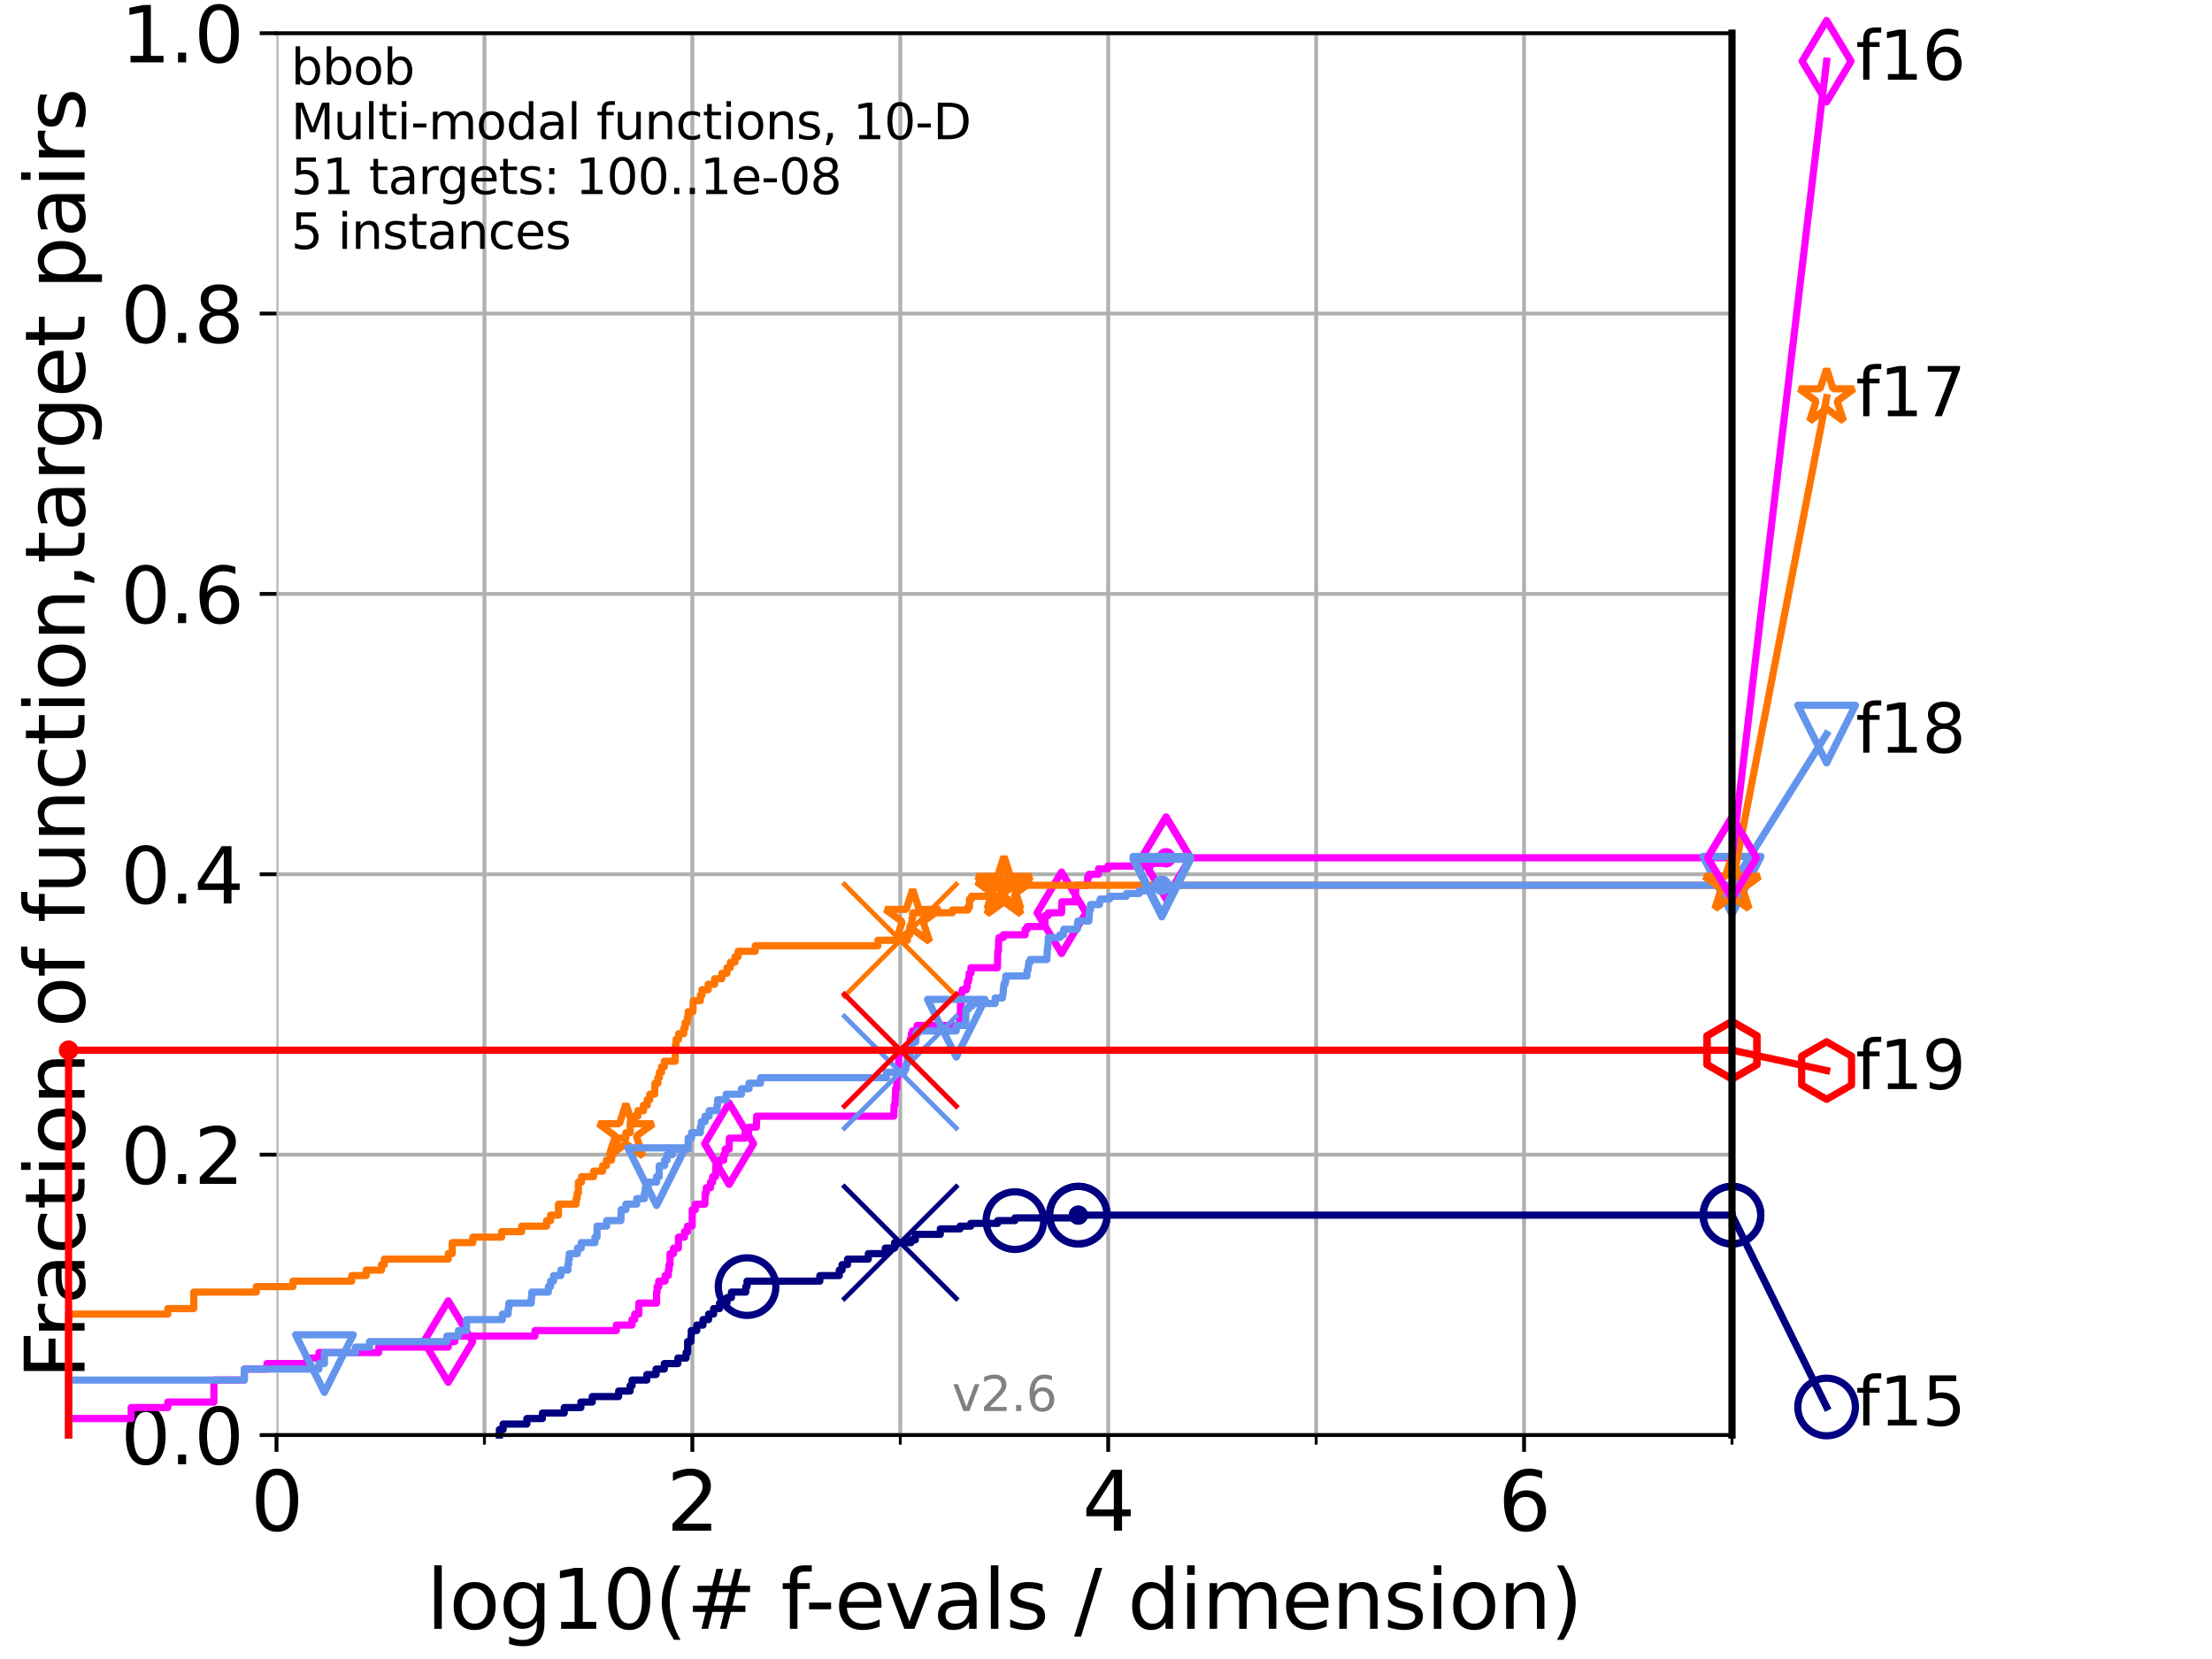 <?xml version="1.0" encoding="utf-8" standalone="no"?>
<!DOCTYPE svg PUBLIC "-//W3C//DTD SVG 1.1//EN"
  "http://www.w3.org/Graphics/SVG/1.1/DTD/svg11.dtd">
<svg xmlns:xlink="http://www.w3.org/1999/xlink" width="460.8pt" height="345.6pt" viewBox="0 0 460.8 345.6" xmlns="http://www.w3.org/2000/svg" version="1.1">
 <defs>
  <style type="text/css">*{stroke-linejoin: round; stroke-linecap: butt}</style>
 </defs>
 <g id="figure_1">
  <g id="patch_1">
   <path d="M 0 345.6 
L 460.8 345.6 
L 460.8 0 
L 0 0 
z
" style="fill: #ffffff"/>
  </g>
  <g id="axes_1">
   <g id="patch_2">
    <path d="M 57.6 298.944 
L 360.806 298.944 
L 360.806 6.912 
L 57.6 6.912 
z
" style="fill: #ffffff"/>
   </g>
   <g id="matplotlib.axis_1">
    <g id="xtick_1">
     <g id="line2d_1">
      <path d="M 57.6 298.944 
L 57.6 6.912 
" clip-path="url(#p159ca69f19)" style="fill: none; stroke: #b0b0b0; stroke-width: 0.8; stroke-linecap: square"/>
     </g>
     <g id="line2d_2">
      <defs>
       <path id="m4b3e6088a3" d="M 0 0 
L 0 3.5 
" style="stroke: #000000; stroke-width: 0.8"/>
      </defs>
      <g>
       <use xlink:href="#m4b3e6088a3" x="57.6" y="298.944" style="stroke: #000000; stroke-width: 0.8"/>
      </g>
     </g>
     <g id="text_1">
      <!-- 0 -->
      <g transform="translate(52.192 318.861)scale(0.17 -0.17)">
       <defs>
        <path id="DejaVuSans-30" d="M 2034 4250 
Q 1547 4250 1301 3770 
Q 1056 3291 1056 2328 
Q 1056 1369 1301 889 
Q 1547 409 2034 409 
Q 2525 409 2770 889 
Q 3016 1369 3016 2328 
Q 3016 3291 2770 3770 
Q 2525 4250 2034 4250 
z
M 2034 4750 
Q 2819 4750 3233 4129 
Q 3647 3509 3647 2328 
Q 3647 1150 3233 529 
Q 2819 -91 2034 -91 
Q 1250 -91 836 529 
Q 422 1150 422 2328 
Q 422 3509 836 4129 
Q 1250 4750 2034 4750 
z
" transform="scale(0.016)"/>
       </defs>
       <use xlink:href="#DejaVuSans-30"/>
      </g>
     </g>
    </g>
    <g id="xtick_2">
     <g id="line2d_3">
      <path d="M 144.23 298.944 
L 144.23 6.912 
" clip-path="url(#p159ca69f19)" style="fill: none; stroke: #b0b0b0; stroke-width: 0.8; stroke-linecap: square"/>
     </g>
     <g id="line2d_4">
      <g>
       <use xlink:href="#m4b3e6088a3" x="144.23" y="298.944" style="stroke: #000000; stroke-width: 0.8"/>
      </g>
     </g>
     <g id="text_2">
      <!-- 2 -->
      <g transform="translate(138.822 318.861)scale(0.17 -0.17)">
       <defs>
        <path id="DejaVuSans-32" d="M 1228 531 
L 3431 531 
L 3431 0 
L 469 0 
L 469 531 
Q 828 903 1448 1529 
Q 2069 2156 2228 2338 
Q 2531 2678 2651 2914 
Q 2772 3150 2772 3378 
Q 2772 3750 2511 3984 
Q 2250 4219 1831 4219 
Q 1534 4219 1204 4116 
Q 875 4013 500 3803 
L 500 4441 
Q 881 4594 1212 4672 
Q 1544 4750 1819 4750 
Q 2544 4750 2975 4387 
Q 3406 4025 3406 3419 
Q 3406 3131 3298 2873 
Q 3191 2616 2906 2266 
Q 2828 2175 2409 1742 
Q 1991 1309 1228 531 
z
" transform="scale(0.016)"/>
       </defs>
       <use xlink:href="#DejaVuSans-32"/>
      </g>
     </g>
    </g>
    <g id="xtick_3">
     <g id="line2d_5">
      <path d="M 230.861 298.944 
L 230.861 6.912 
" clip-path="url(#p159ca69f19)" style="fill: none; stroke: #b0b0b0; stroke-width: 0.8; stroke-linecap: square"/>
     </g>
     <g id="line2d_6">
      <g>
       <use xlink:href="#m4b3e6088a3" x="230.861" y="298.944" style="stroke: #000000; stroke-width: 0.8"/>
      </g>
     </g>
     <g id="text_3">
      <!-- 4 -->
      <g transform="translate(225.453 318.861)scale(0.17 -0.17)">
       <defs>
        <path id="DejaVuSans-34" d="M 2419 4116 
L 825 1625 
L 2419 1625 
L 2419 4116 
z
M 2253 4666 
L 3047 4666 
L 3047 1625 
L 3713 1625 
L 3713 1100 
L 3047 1100 
L 3047 0 
L 2419 0 
L 2419 1100 
L 313 1100 
L 313 1709 
L 2253 4666 
z
" transform="scale(0.016)"/>
       </defs>
       <use xlink:href="#DejaVuSans-34"/>
      </g>
     </g>
    </g>
    <g id="xtick_4">
     <g id="line2d_7">
      <path d="M 317.491 298.944 
L 317.491 6.912 
" clip-path="url(#p159ca69f19)" style="fill: none; stroke: #b0b0b0; stroke-width: 0.8; stroke-linecap: square"/>
     </g>
     <g id="line2d_8">
      <g>
       <use xlink:href="#m4b3e6088a3" x="317.491" y="298.944" style="stroke: #000000; stroke-width: 0.8"/>
      </g>
     </g>
     <g id="text_4">
      <!-- 6 -->
      <g transform="translate(312.083 318.861)scale(0.17 -0.17)">
       <defs>
        <path id="DejaVuSans-36" d="M 2113 2584 
Q 1688 2584 1439 2293 
Q 1191 2003 1191 1497 
Q 1191 994 1439 701 
Q 1688 409 2113 409 
Q 2538 409 2786 701 
Q 3034 994 3034 1497 
Q 3034 2003 2786 2293 
Q 2538 2584 2113 2584 
z
M 3366 4563 
L 3366 3988 
Q 3128 4100 2886 4159 
Q 2644 4219 2406 4219 
Q 1781 4219 1451 3797 
Q 1122 3375 1075 2522 
Q 1259 2794 1537 2939 
Q 1816 3084 2150 3084 
Q 2853 3084 3261 2657 
Q 3669 2231 3669 1497 
Q 3669 778 3244 343 
Q 2819 -91 2113 -91 
Q 1303 -91 875 529 
Q 447 1150 447 2328 
Q 447 3434 972 4092 
Q 1497 4750 2381 4750 
Q 2619 4750 2861 4703 
Q 3103 4656 3366 4563 
z
" transform="scale(0.016)"/>
       </defs>
       <use xlink:href="#DejaVuSans-36"/>
      </g>
     </g>
    </g>
    <g id="xtick_5">
     <g id="line2d_9">
      <path d="M 100.915 298.944 
L 100.915 6.912 
" clip-path="url(#p159ca69f19)" style="fill: none; stroke: #b0b0b0; stroke-width: 0.8; stroke-linecap: square"/>
     </g>
     <g id="line2d_10">
      <defs>
       <path id="ma91311a8ec" d="M 0 0 
L 0 2 
" style="stroke: #000000; stroke-width: 0.6"/>
      </defs>
      <g>
       <use xlink:href="#ma91311a8ec" x="100.915" y="298.944" style="stroke: #000000; stroke-width: 0.6"/>
      </g>
     </g>
    </g>
    <g id="xtick_6">
     <g id="line2d_11">
      <path d="M 187.546 298.944 
L 187.546 6.912 
" clip-path="url(#p159ca69f19)" style="fill: none; stroke: #b0b0b0; stroke-width: 0.8; stroke-linecap: square"/>
     </g>
     <g id="line2d_12">
      <g>
       <use xlink:href="#ma91311a8ec" x="187.546" y="298.944" style="stroke: #000000; stroke-width: 0.6"/>
      </g>
     </g>
    </g>
    <g id="xtick_7">
     <g id="line2d_13">
      <path d="M 274.176 298.944 
L 274.176 6.912 
" clip-path="url(#p159ca69f19)" style="fill: none; stroke: #b0b0b0; stroke-width: 0.8; stroke-linecap: square"/>
     </g>
     <g id="line2d_14">
      <g>
       <use xlink:href="#ma91311a8ec" x="274.176" y="298.944" style="stroke: #000000; stroke-width: 0.6"/>
      </g>
     </g>
    </g>
    <g id="xtick_8">
     <g id="line2d_15">
      <path d="M 360.806 298.944 
L 360.806 6.912 
" clip-path="url(#p159ca69f19)" style="fill: none; stroke: #b0b0b0; stroke-width: 0.8; stroke-linecap: square"/>
     </g>
     <g id="line2d_16">
      <g>
       <use xlink:href="#ma91311a8ec" x="360.806" y="298.944" style="stroke: #000000; stroke-width: 0.6"/>
      </g>
     </g>
    </g>
    <g id="text_5">
     <!-- log10(# f-evals / dimension) -->
     <g transform="translate(88.823 339.314)scale(0.17 -0.17)">
      <defs>
       <path id="DejaVuSans-6c" d="M 603 4863 
L 1178 4863 
L 1178 0 
L 603 0 
L 603 4863 
z
" transform="scale(0.016)"/>
       <path id="DejaVuSans-6f" d="M 1959 3097 
Q 1497 3097 1228 2736 
Q 959 2375 959 1747 
Q 959 1119 1226 758 
Q 1494 397 1959 397 
Q 2419 397 2687 759 
Q 2956 1122 2956 1747 
Q 2956 2369 2687 2733 
Q 2419 3097 1959 3097 
z
M 1959 3584 
Q 2709 3584 3137 3096 
Q 3566 2609 3566 1747 
Q 3566 888 3137 398 
Q 2709 -91 1959 -91 
Q 1206 -91 779 398 
Q 353 888 353 1747 
Q 353 2609 779 3096 
Q 1206 3584 1959 3584 
z
" transform="scale(0.016)"/>
       <path id="DejaVuSans-67" d="M 2906 1791 
Q 2906 2416 2648 2759 
Q 2391 3103 1925 3103 
Q 1463 3103 1205 2759 
Q 947 2416 947 1791 
Q 947 1169 1205 825 
Q 1463 481 1925 481 
Q 2391 481 2648 825 
Q 2906 1169 2906 1791 
z
M 3481 434 
Q 3481 -459 3084 -895 
Q 2688 -1331 1869 -1331 
Q 1566 -1331 1297 -1286 
Q 1028 -1241 775 -1147 
L 775 -588 
Q 1028 -725 1275 -790 
Q 1522 -856 1778 -856 
Q 2344 -856 2625 -561 
Q 2906 -266 2906 331 
L 2906 616 
Q 2728 306 2450 153 
Q 2172 0 1784 0 
Q 1141 0 747 490 
Q 353 981 353 1791 
Q 353 2603 747 3093 
Q 1141 3584 1784 3584 
Q 2172 3584 2450 3431 
Q 2728 3278 2906 2969 
L 2906 3500 
L 3481 3500 
L 3481 434 
z
" transform="scale(0.016)"/>
       <path id="DejaVuSans-31" d="M 794 531 
L 1825 531 
L 1825 4091 
L 703 3866 
L 703 4441 
L 1819 4666 
L 2450 4666 
L 2450 531 
L 3481 531 
L 3481 0 
L 794 0 
L 794 531 
z
" transform="scale(0.016)"/>
       <path id="DejaVuSans-28" d="M 1984 4856 
Q 1566 4138 1362 3434 
Q 1159 2731 1159 2009 
Q 1159 1288 1364 580 
Q 1569 -128 1984 -844 
L 1484 -844 
Q 1016 -109 783 600 
Q 550 1309 550 2009 
Q 550 2706 781 3412 
Q 1013 4119 1484 4856 
L 1984 4856 
z
" transform="scale(0.016)"/>
       <path id="DejaVuSans-23" d="M 3272 2816 
L 2363 2816 
L 2100 1772 
L 3016 1772 
L 3272 2816 
z
M 2803 4594 
L 2478 3297 
L 3391 3297 
L 3719 4594 
L 4219 4594 
L 3897 3297 
L 4872 3297 
L 4872 2816 
L 3775 2816 
L 3519 1772 
L 4513 1772 
L 4513 1294 
L 3397 1294 
L 3072 0 
L 2572 0 
L 2894 1294 
L 1978 1294 
L 1656 0 
L 1153 0 
L 1478 1294 
L 494 1294 
L 494 1772 
L 1594 1772 
L 1856 2816 
L 850 2816 
L 850 3297 
L 1978 3297 
L 2297 4594 
L 2803 4594 
z
" transform="scale(0.016)"/>
       <path id="DejaVuSans-20" transform="scale(0.016)"/>
       <path id="DejaVuSans-66" d="M 2375 4863 
L 2375 4384 
L 1825 4384 
Q 1516 4384 1395 4259 
Q 1275 4134 1275 3809 
L 1275 3500 
L 2222 3500 
L 2222 3053 
L 1275 3053 
L 1275 0 
L 697 0 
L 697 3053 
L 147 3053 
L 147 3500 
L 697 3500 
L 697 3744 
Q 697 4328 969 4595 
Q 1241 4863 1831 4863 
L 2375 4863 
z
" transform="scale(0.016)"/>
       <path id="DejaVuSans-2d" d="M 313 2009 
L 1997 2009 
L 1997 1497 
L 313 1497 
L 313 2009 
z
" transform="scale(0.016)"/>
       <path id="DejaVuSans-65" d="M 3597 1894 
L 3597 1613 
L 953 1613 
Q 991 1019 1311 708 
Q 1631 397 2203 397 
Q 2534 397 2845 478 
Q 3156 559 3463 722 
L 3463 178 
Q 3153 47 2828 -22 
Q 2503 -91 2169 -91 
Q 1331 -91 842 396 
Q 353 884 353 1716 
Q 353 2575 817 3079 
Q 1281 3584 2069 3584 
Q 2775 3584 3186 3129 
Q 3597 2675 3597 1894 
z
M 3022 2063 
Q 3016 2534 2758 2815 
Q 2500 3097 2075 3097 
Q 1594 3097 1305 2825 
Q 1016 2553 972 2059 
L 3022 2063 
z
" transform="scale(0.016)"/>
       <path id="DejaVuSans-76" d="M 191 3500 
L 800 3500 
L 1894 563 
L 2988 3500 
L 3597 3500 
L 2284 0 
L 1503 0 
L 191 3500 
z
" transform="scale(0.016)"/>
       <path id="DejaVuSans-61" d="M 2194 1759 
Q 1497 1759 1228 1600 
Q 959 1441 959 1056 
Q 959 750 1161 570 
Q 1363 391 1709 391 
Q 2188 391 2477 730 
Q 2766 1069 2766 1631 
L 2766 1759 
L 2194 1759 
z
M 3341 1997 
L 3341 0 
L 2766 0 
L 2766 531 
Q 2569 213 2275 61 
Q 1981 -91 1556 -91 
Q 1019 -91 701 211 
Q 384 513 384 1019 
Q 384 1609 779 1909 
Q 1175 2209 1959 2209 
L 2766 2209 
L 2766 2266 
Q 2766 2663 2505 2880 
Q 2244 3097 1772 3097 
Q 1472 3097 1187 3025 
Q 903 2953 641 2809 
L 641 3341 
Q 956 3463 1253 3523 
Q 1550 3584 1831 3584 
Q 2591 3584 2966 3190 
Q 3341 2797 3341 1997 
z
" transform="scale(0.016)"/>
       <path id="DejaVuSans-73" d="M 2834 3397 
L 2834 2853 
Q 2591 2978 2328 3040 
Q 2066 3103 1784 3103 
Q 1356 3103 1142 2972 
Q 928 2841 928 2578 
Q 928 2378 1081 2264 
Q 1234 2150 1697 2047 
L 1894 2003 
Q 2506 1872 2764 1633 
Q 3022 1394 3022 966 
Q 3022 478 2636 193 
Q 2250 -91 1575 -91 
Q 1294 -91 989 -36 
Q 684 19 347 128 
L 347 722 
Q 666 556 975 473 
Q 1284 391 1588 391 
Q 1994 391 2212 530 
Q 2431 669 2431 922 
Q 2431 1156 2273 1281 
Q 2116 1406 1581 1522 
L 1381 1569 
Q 847 1681 609 1914 
Q 372 2147 372 2553 
Q 372 3047 722 3315 
Q 1072 3584 1716 3584 
Q 2034 3584 2315 3537 
Q 2597 3491 2834 3397 
z
" transform="scale(0.016)"/>
       <path id="DejaVuSans-2f" d="M 1625 4666 
L 2156 4666 
L 531 -594 
L 0 -594 
L 1625 4666 
z
" transform="scale(0.016)"/>
       <path id="DejaVuSans-64" d="M 2906 2969 
L 2906 4863 
L 3481 4863 
L 3481 0 
L 2906 0 
L 2906 525 
Q 2725 213 2448 61 
Q 2172 -91 1784 -91 
Q 1150 -91 751 415 
Q 353 922 353 1747 
Q 353 2572 751 3078 
Q 1150 3584 1784 3584 
Q 2172 3584 2448 3432 
Q 2725 3281 2906 2969 
z
M 947 1747 
Q 947 1113 1208 752 
Q 1469 391 1925 391 
Q 2381 391 2643 752 
Q 2906 1113 2906 1747 
Q 2906 2381 2643 2742 
Q 2381 3103 1925 3103 
Q 1469 3103 1208 2742 
Q 947 2381 947 1747 
z
" transform="scale(0.016)"/>
       <path id="DejaVuSans-69" d="M 603 3500 
L 1178 3500 
L 1178 0 
L 603 0 
L 603 3500 
z
M 603 4863 
L 1178 4863 
L 1178 4134 
L 603 4134 
L 603 4863 
z
" transform="scale(0.016)"/>
       <path id="DejaVuSans-6d" d="M 3328 2828 
Q 3544 3216 3844 3400 
Q 4144 3584 4550 3584 
Q 5097 3584 5394 3201 
Q 5691 2819 5691 2113 
L 5691 0 
L 5113 0 
L 5113 2094 
Q 5113 2597 4934 2840 
Q 4756 3084 4391 3084 
Q 3944 3084 3684 2787 
Q 3425 2491 3425 1978 
L 3425 0 
L 2847 0 
L 2847 2094 
Q 2847 2600 2669 2842 
Q 2491 3084 2119 3084 
Q 1678 3084 1418 2786 
Q 1159 2488 1159 1978 
L 1159 0 
L 581 0 
L 581 3500 
L 1159 3500 
L 1159 2956 
Q 1356 3278 1631 3431 
Q 1906 3584 2284 3584 
Q 2666 3584 2933 3390 
Q 3200 3197 3328 2828 
z
" transform="scale(0.016)"/>
       <path id="DejaVuSans-6e" d="M 3513 2113 
L 3513 0 
L 2938 0 
L 2938 2094 
Q 2938 2591 2744 2837 
Q 2550 3084 2163 3084 
Q 1697 3084 1428 2787 
Q 1159 2491 1159 1978 
L 1159 0 
L 581 0 
L 581 3500 
L 1159 3500 
L 1159 2956 
Q 1366 3272 1645 3428 
Q 1925 3584 2291 3584 
Q 2894 3584 3203 3211 
Q 3513 2838 3513 2113 
z
" transform="scale(0.016)"/>
       <path id="DejaVuSans-29" d="M 513 4856 
L 1013 4856 
Q 1481 4119 1714 3412 
Q 1947 2706 1947 2009 
Q 1947 1309 1714 600 
Q 1481 -109 1013 -844 
L 513 -844 
Q 928 -128 1133 580 
Q 1338 1288 1338 2009 
Q 1338 2731 1133 3434 
Q 928 4138 513 4856 
z
" transform="scale(0.016)"/>
      </defs>
      <use xlink:href="#DejaVuSans-6c"/>
      <use xlink:href="#DejaVuSans-6f" x="27.783"/>
      <use xlink:href="#DejaVuSans-67" x="88.965"/>
      <use xlink:href="#DejaVuSans-31" x="152.441"/>
      <use xlink:href="#DejaVuSans-30" x="216.064"/>
      <use xlink:href="#DejaVuSans-28" x="279.688"/>
      <use xlink:href="#DejaVuSans-23" x="318.701"/>
      <use xlink:href="#DejaVuSans-20" x="402.49"/>
      <use xlink:href="#DejaVuSans-66" x="434.277"/>
      <use xlink:href="#DejaVuSans-2d" x="463.982"/>
      <use xlink:href="#DejaVuSans-65" x="500.066"/>
      <use xlink:href="#DejaVuSans-76" x="561.59"/>
      <use xlink:href="#DejaVuSans-61" x="620.77"/>
      <use xlink:href="#DejaVuSans-6c" x="682.049"/>
      <use xlink:href="#DejaVuSans-73" x="709.832"/>
      <use xlink:href="#DejaVuSans-20" x="761.932"/>
      <use xlink:href="#DejaVuSans-2f" x="793.719"/>
      <use xlink:href="#DejaVuSans-20" x="827.41"/>
      <use xlink:href="#DejaVuSans-64" x="859.197"/>
      <use xlink:href="#DejaVuSans-69" x="922.674"/>
      <use xlink:href="#DejaVuSans-6d" x="950.457"/>
      <use xlink:href="#DejaVuSans-65" x="1047.869"/>
      <use xlink:href="#DejaVuSans-6e" x="1109.393"/>
      <use xlink:href="#DejaVuSans-73" x="1172.771"/>
      <use xlink:href="#DejaVuSans-69" x="1224.871"/>
      <use xlink:href="#DejaVuSans-6f" x="1252.654"/>
      <use xlink:href="#DejaVuSans-6e" x="1313.836"/>
      <use xlink:href="#DejaVuSans-29" x="1377.215"/>
     </g>
    </g>
   </g>
   <g id="matplotlib.axis_2">
    <g id="ytick_1">
     <g id="line2d_17">
      <path d="M 57.6 298.944 
L 360.806 298.944 
" clip-path="url(#p159ca69f19)" style="fill: none; stroke: #b0b0b0; stroke-width: 0.8; stroke-linecap: square"/>
     </g>
     <g id="line2d_18">
      <defs>
       <path id="m74a09cdf8c" d="M 0 0 
L -3.5 0 
" style="stroke: #000000; stroke-width: 0.8"/>
      </defs>
      <g>
       <use xlink:href="#m74a09cdf8c" x="57.6" y="298.944" style="stroke: #000000; stroke-width: 0.8"/>
      </g>
     </g>
     <g id="text_6">
      <!-- 0.0 -->
      <g transform="translate(25.155 305.023)scale(0.16 -0.16)">
       <defs>
        <path id="DejaVuSans-2e" d="M 684 794 
L 1344 794 
L 1344 0 
L 684 0 
L 684 794 
z
" transform="scale(0.016)"/>
       </defs>
       <use xlink:href="#DejaVuSans-30"/>
       <use xlink:href="#DejaVuSans-2e" x="63.623"/>
       <use xlink:href="#DejaVuSans-30" x="95.41"/>
      </g>
     </g>
    </g>
    <g id="ytick_2">
     <g id="line2d_19">
      <path d="M 57.6 240.538 
L 360.806 240.538 
" clip-path="url(#p159ca69f19)" style="fill: none; stroke: #b0b0b0; stroke-width: 0.8; stroke-linecap: square"/>
     </g>
     <g id="line2d_20">
      <g>
       <use xlink:href="#m74a09cdf8c" x="57.6" y="240.538" style="stroke: #000000; stroke-width: 0.8"/>
      </g>
     </g>
     <g id="text_7">
      <!-- 0.2 -->
      <g transform="translate(25.155 246.616)scale(0.16 -0.16)">
       <use xlink:href="#DejaVuSans-30"/>
       <use xlink:href="#DejaVuSans-2e" x="63.623"/>
       <use xlink:href="#DejaVuSans-32" x="95.41"/>
      </g>
     </g>
    </g>
    <g id="ytick_3">
     <g id="line2d_21">
      <path d="M 57.6 182.131 
L 360.806 182.131 
" clip-path="url(#p159ca69f19)" style="fill: none; stroke: #b0b0b0; stroke-width: 0.8; stroke-linecap: square"/>
     </g>
     <g id="line2d_22">
      <g>
       <use xlink:href="#m74a09cdf8c" x="57.6" y="182.131" style="stroke: #000000; stroke-width: 0.8"/>
      </g>
     </g>
     <g id="text_8">
      <!-- 0.4 -->
      <g transform="translate(25.155 188.21)scale(0.16 -0.16)">
       <use xlink:href="#DejaVuSans-30"/>
       <use xlink:href="#DejaVuSans-2e" x="63.623"/>
       <use xlink:href="#DejaVuSans-34" x="95.41"/>
      </g>
     </g>
    </g>
    <g id="ytick_4">
     <g id="line2d_23">
      <path d="M 57.6 123.725 
L 360.806 123.725 
" clip-path="url(#p159ca69f19)" style="fill: none; stroke: #b0b0b0; stroke-width: 0.8; stroke-linecap: square"/>
     </g>
     <g id="line2d_24">
      <g>
       <use xlink:href="#m74a09cdf8c" x="57.6" y="123.725" style="stroke: #000000; stroke-width: 0.8"/>
      </g>
     </g>
     <g id="text_9">
      <!-- 0.6 -->
      <g transform="translate(25.155 129.804)scale(0.16 -0.16)">
       <use xlink:href="#DejaVuSans-30"/>
       <use xlink:href="#DejaVuSans-2e" x="63.623"/>
       <use xlink:href="#DejaVuSans-36" x="95.41"/>
      </g>
     </g>
    </g>
    <g id="ytick_5">
     <g id="line2d_25">
      <path d="M 57.6 65.318 
L 360.806 65.318 
" clip-path="url(#p159ca69f19)" style="fill: none; stroke: #b0b0b0; stroke-width: 0.8; stroke-linecap: square"/>
     </g>
     <g id="line2d_26">
      <g>
       <use xlink:href="#m74a09cdf8c" x="57.6" y="65.318" style="stroke: #000000; stroke-width: 0.8"/>
      </g>
     </g>
     <g id="text_10">
      <!-- 0.8 -->
      <g transform="translate(25.155 71.397)scale(0.16 -0.16)">
       <defs>
        <path id="DejaVuSans-38" d="M 2034 2216 
Q 1584 2216 1326 1975 
Q 1069 1734 1069 1313 
Q 1069 891 1326 650 
Q 1584 409 2034 409 
Q 2484 409 2743 651 
Q 3003 894 3003 1313 
Q 3003 1734 2745 1975 
Q 2488 2216 2034 2216 
z
M 1403 2484 
Q 997 2584 770 2862 
Q 544 3141 544 3541 
Q 544 4100 942 4425 
Q 1341 4750 2034 4750 
Q 2731 4750 3128 4425 
Q 3525 4100 3525 3541 
Q 3525 3141 3298 2862 
Q 3072 2584 2669 2484 
Q 3125 2378 3379 2068 
Q 3634 1759 3634 1313 
Q 3634 634 3220 271 
Q 2806 -91 2034 -91 
Q 1263 -91 848 271 
Q 434 634 434 1313 
Q 434 1759 690 2068 
Q 947 2378 1403 2484 
z
M 1172 3481 
Q 1172 3119 1398 2916 
Q 1625 2713 2034 2713 
Q 2441 2713 2670 2916 
Q 2900 3119 2900 3481 
Q 2900 3844 2670 4047 
Q 2441 4250 2034 4250 
Q 1625 4250 1398 4047 
Q 1172 3844 1172 3481 
z
" transform="scale(0.016)"/>
       </defs>
       <use xlink:href="#DejaVuSans-30"/>
       <use xlink:href="#DejaVuSans-2e" x="63.623"/>
       <use xlink:href="#DejaVuSans-38" x="95.41"/>
      </g>
     </g>
    </g>
    <g id="ytick_6">
     <g id="line2d_27">
      <path d="M 57.6 6.912 
L 360.806 6.912 
" clip-path="url(#p159ca69f19)" style="fill: none; stroke: #b0b0b0; stroke-width: 0.8; stroke-linecap: square"/>
     </g>
     <g id="line2d_28">
      <g>
       <use xlink:href="#m74a09cdf8c" x="57.6" y="6.912" style="stroke: #000000; stroke-width: 0.8"/>
      </g>
     </g>
     <g id="text_11">
      <!-- 1.0 -->
      <g transform="translate(25.155 12.991)scale(0.16 -0.16)">
       <use xlink:href="#DejaVuSans-31"/>
       <use xlink:href="#DejaVuSans-2e" x="63.623"/>
       <use xlink:href="#DejaVuSans-30" x="95.41"/>
      </g>
     </g>
    </g>
    <g id="text_12">
     <!-- Fraction of function,target pairs -->
     <g transform="translate(17.62 287.313)rotate(-90)scale(0.17 -0.17)">
      <defs>
       <path id="DejaVuSans-46" d="M 628 4666 
L 3309 4666 
L 3309 4134 
L 1259 4134 
L 1259 2759 
L 3109 2759 
L 3109 2228 
L 1259 2228 
L 1259 0 
L 628 0 
L 628 4666 
z
" transform="scale(0.016)"/>
       <path id="DejaVuSans-72" d="M 2631 2963 
Q 2534 3019 2420 3045 
Q 2306 3072 2169 3072 
Q 1681 3072 1420 2755 
Q 1159 2438 1159 1844 
L 1159 0 
L 581 0 
L 581 3500 
L 1159 3500 
L 1159 2956 
Q 1341 3275 1631 3429 
Q 1922 3584 2338 3584 
Q 2397 3584 2469 3576 
Q 2541 3569 2628 3553 
L 2631 2963 
z
" transform="scale(0.016)"/>
       <path id="DejaVuSans-63" d="M 3122 3366 
L 3122 2828 
Q 2878 2963 2633 3030 
Q 2388 3097 2138 3097 
Q 1578 3097 1268 2742 
Q 959 2388 959 1747 
Q 959 1106 1268 751 
Q 1578 397 2138 397 
Q 2388 397 2633 464 
Q 2878 531 3122 666 
L 3122 134 
Q 2881 22 2623 -34 
Q 2366 -91 2075 -91 
Q 1284 -91 818 406 
Q 353 903 353 1747 
Q 353 2603 823 3093 
Q 1294 3584 2113 3584 
Q 2378 3584 2631 3529 
Q 2884 3475 3122 3366 
z
" transform="scale(0.016)"/>
       <path id="DejaVuSans-74" d="M 1172 4494 
L 1172 3500 
L 2356 3500 
L 2356 3053 
L 1172 3053 
L 1172 1153 
Q 1172 725 1289 603 
Q 1406 481 1766 481 
L 2356 481 
L 2356 0 
L 1766 0 
Q 1100 0 847 248 
Q 594 497 594 1153 
L 594 3053 
L 172 3053 
L 172 3500 
L 594 3500 
L 594 4494 
L 1172 4494 
z
" transform="scale(0.016)"/>
       <path id="DejaVuSans-75" d="M 544 1381 
L 544 3500 
L 1119 3500 
L 1119 1403 
Q 1119 906 1312 657 
Q 1506 409 1894 409 
Q 2359 409 2629 706 
Q 2900 1003 2900 1516 
L 2900 3500 
L 3475 3500 
L 3475 0 
L 2900 0 
L 2900 538 
Q 2691 219 2414 64 
Q 2138 -91 1772 -91 
Q 1169 -91 856 284 
Q 544 659 544 1381 
z
M 1991 3584 
L 1991 3584 
z
" transform="scale(0.016)"/>
       <path id="DejaVuSans-2c" d="M 750 794 
L 1409 794 
L 1409 256 
L 897 -744 
L 494 -744 
L 750 256 
L 750 794 
z
" transform="scale(0.016)"/>
       <path id="DejaVuSans-70" d="M 1159 525 
L 1159 -1331 
L 581 -1331 
L 581 3500 
L 1159 3500 
L 1159 2969 
Q 1341 3281 1617 3432 
Q 1894 3584 2278 3584 
Q 2916 3584 3314 3078 
Q 3713 2572 3713 1747 
Q 3713 922 3314 415 
Q 2916 -91 2278 -91 
Q 1894 -91 1617 61 
Q 1341 213 1159 525 
z
M 3116 1747 
Q 3116 2381 2855 2742 
Q 2594 3103 2138 3103 
Q 1681 3103 1420 2742 
Q 1159 2381 1159 1747 
Q 1159 1113 1420 752 
Q 1681 391 2138 391 
Q 2594 391 2855 752 
Q 3116 1113 3116 1747 
z
" transform="scale(0.016)"/>
      </defs>
      <use xlink:href="#DejaVuSans-46"/>
      <use xlink:href="#DejaVuSans-72" x="50.27"/>
      <use xlink:href="#DejaVuSans-61" x="91.383"/>
      <use xlink:href="#DejaVuSans-63" x="152.662"/>
      <use xlink:href="#DejaVuSans-74" x="207.643"/>
      <use xlink:href="#DejaVuSans-69" x="246.852"/>
      <use xlink:href="#DejaVuSans-6f" x="274.635"/>
      <use xlink:href="#DejaVuSans-6e" x="335.816"/>
      <use xlink:href="#DejaVuSans-20" x="399.195"/>
      <use xlink:href="#DejaVuSans-6f" x="430.982"/>
      <use xlink:href="#DejaVuSans-66" x="492.164"/>
      <use xlink:href="#DejaVuSans-20" x="527.369"/>
      <use xlink:href="#DejaVuSans-66" x="559.156"/>
      <use xlink:href="#DejaVuSans-75" x="594.361"/>
      <use xlink:href="#DejaVuSans-6e" x="657.74"/>
      <use xlink:href="#DejaVuSans-63" x="721.119"/>
      <use xlink:href="#DejaVuSans-74" x="776.1"/>
      <use xlink:href="#DejaVuSans-69" x="815.309"/>
      <use xlink:href="#DejaVuSans-6f" x="843.092"/>
      <use xlink:href="#DejaVuSans-6e" x="904.273"/>
      <use xlink:href="#DejaVuSans-2c" x="967.652"/>
      <use xlink:href="#DejaVuSans-74" x="999.439"/>
      <use xlink:href="#DejaVuSans-61" x="1038.648"/>
      <use xlink:href="#DejaVuSans-72" x="1099.928"/>
      <use xlink:href="#DejaVuSans-67" x="1139.291"/>
      <use xlink:href="#DejaVuSans-65" x="1202.768"/>
      <use xlink:href="#DejaVuSans-74" x="1264.291"/>
      <use xlink:href="#DejaVuSans-20" x="1303.5"/>
      <use xlink:href="#DejaVuSans-70" x="1335.287"/>
      <use xlink:href="#DejaVuSans-61" x="1398.764"/>
      <use xlink:href="#DejaVuSans-69" x="1460.043"/>
      <use xlink:href="#DejaVuSans-72" x="1487.826"/>
      <use xlink:href="#DejaVuSans-73" x="1528.939"/>
     </g>
    </g>
   </g>
   <g id="line2d_29">
    <defs>
     <path id="m862aeffd47" d="M 0 1.5 
C 0.398 1.5 0.779 1.342 1.061 1.061 
C 1.342 0.779 1.5 0.398 1.5 0 
C 1.5 -0.398 1.342 -0.779 1.061 -1.061 
C 0.779 -1.342 0.398 -1.5 0 -1.5 
C -0.398 -1.5 -0.779 -1.342 -1.061 -1.061 
C -1.342 -0.779 -1.5 -0.398 -1.5 0 
C -1.5 0.398 -1.342 0.779 -1.061 1.061 
C -0.779 1.342 -0.398 1.5 0 1.5 
z
" style="stroke: #000080"/>
    </defs>
    <g>
     <use xlink:href="#m862aeffd47" x="224.638" y="253.135" style="fill: #000080; stroke: #000080"/>
     <use xlink:href="#m862aeffd47" x="224.638" y="253.135" style="fill: #000080; stroke: #000080"/>
    </g>
   </g>
   <g id="line2d_30">
    <path d="M 104.029 298.944 
L 104.029 297.799 
L 104.809 297.799 
L 104.809 296.654 
L 109.757 296.654 
L 109.757 295.508 
L 112.989 295.508 
L 112.989 294.363 
L 117.54 294.363 
L 117.54 293.218 
L 121.009 293.218 
L 121.009 292.073 
L 123.375 292.073 
L 123.375 290.927 
L 128.872 290.927 
L 128.872 289.782 
L 131.266 289.782 
L 131.266 288.637 
L 131.674 288.637 
L 131.674 287.492 
L 134.746 287.492 
L 134.746 286.347 
L 136.669 286.347 
L 136.669 285.201 
L 138.387 285.201 
L 138.387 284.056 
L 141.217 284.056 
L 141.217 282.911 
L 142.926 282.911 
L 142.926 281.766 
L 143.246 281.766 
L 143.246 279.475 
L 143.946 279.475 
L 143.946 278.33 
L 144.003 278.33 
L 144.003 277.185 
L 145.148 277.185 
L 145.148 276.04 
L 146.446 276.04 
L 146.446 274.894 
L 147.613 274.894 
L 147.613 273.749 
L 148.652 273.749 
L 148.652 272.604 
L 149.89 272.604 
L 149.89 271.459 
L 151.452 271.459 
L 151.452 270.313 
L 152.377 270.313 
L 152.377 269.168 
L 155.361 269.168 
L 155.361 268.023 
L 155.629 268.023 
L 155.629 266.878 
L 170.782 266.878 
L 170.782 265.733 
L 174.835 265.733 
L 174.835 264.587 
L 175.417 264.587 
L 175.417 263.442 
L 176.554 263.442 
L 176.554 262.297 
L 180.884 262.297 
L 180.884 261.152 
L 184.417 261.152 
L 184.417 260.006 
L 186.342 260.006 
L 186.342 258.861 
L 189.793 258.861 
L 189.793 258.289 
L 190.677 258.289 
L 190.677 257.143 
L 195.885 257.143 
L 195.885 255.998 
L 199.997 255.998 
L 199.997 255.426 
L 202.22 255.426 
L 202.22 254.853 
L 207.825 254.853 
L 207.825 254.28 
L 211.425 254.28 
L 211.425 253.708 
L 224.638 253.708 
L 224.638 253.135 
L 360.806 253.135 
" style="fill: none; stroke: #000080; stroke-width: 1.5; stroke-linecap: square"/>
   </g>
   <g id="line2d_31">
    <defs>
     <path id="m9a47982402" d="M 0 6 
C 1.591 6 3.117 5.368 4.243 4.243 
C 5.368 3.117 6 1.591 6 0 
C 6 -1.591 5.368 -3.117 4.243 -4.243 
C 3.117 -5.368 1.591 -6 0 -6 
C -1.591 -6 -3.117 -5.368 -4.243 -4.243 
C -5.368 -3.117 -6 -1.591 -6 0 
C -6 1.591 -5.368 3.117 -4.243 4.243 
C -3.117 5.368 -1.591 6 0 6 
z
" style="stroke: #000080; stroke-width: 1.5"/>
    </defs>
    <g>
     <use xlink:href="#m9a47982402" x="155.629" y="268.023" style="fill-opacity: 0; stroke: #000080; stroke-width: 1.5"/>
     <use xlink:href="#m9a47982402" x="211.425" y="254.28" style="fill-opacity: 0; stroke: #000080; stroke-width: 1.5"/>
     <use xlink:href="#m9a47982402" x="224.638" y="253.135" style="fill-opacity: 0; stroke: #000080; stroke-width: 1.5"/>
     <use xlink:href="#m9a47982402" x="224.638" y="253.135" style="fill-opacity: 0; stroke: #000080; stroke-width: 1.5"/>
     <use xlink:href="#m9a47982402" x="360.806" y="253.135" style="fill-opacity: 0; stroke: #000080; stroke-width: 1.5"/>
    </g>
   </g>
   <g id="line2d_32">
    <path style="fill: none; stroke: #000080; stroke-width: 1.5; stroke-linecap: square"/>
    <g/>
   </g>
   <g id="line2d_33">
    <path d="M 187.553 258.861 
" clip-path="url(#p159ca69f19)" style="fill: none; stroke: #000080; stroke-width: 1.5; stroke-linecap: square"/>
    <defs>
     <path id="mbbd5064cb0" d="M -12 12 
L 12 -12 
M -12 -12 
L 12 12 
" style="stroke: #000080"/>
    </defs>
    <g clip-path="url(#p159ca69f19)">
     <use xlink:href="#mbbd5064cb0" x="187.553" y="258.861" style="fill: #000080; stroke: #000080"/>
    </g>
   </g>
   <g id="line2d_34">
    <defs>
     <path id="mc5202ae41e" d="M 0 1.5 
C 0.398 1.5 0.779 1.342 1.061 1.061 
C 1.342 0.779 1.5 0.398 1.5 0 
C 1.5 -0.398 1.342 -0.779 1.061 -1.061 
C 0.779 -1.342 0.398 -1.5 0 -1.5 
C -0.398 -1.5 -0.779 -1.342 -1.061 -1.061 
C -1.342 -0.779 -1.5 -0.398 -1.5 0 
C -1.5 0.398 -1.342 0.779 -1.061 1.061 
C -0.779 1.342 -0.398 1.5 0 1.5 
z
" style="stroke: #ff00ff"/>
    </defs>
    <g>
     <use xlink:href="#mc5202ae41e" x="242.911" y="178.696" style="fill: #ff00ff; stroke: #ff00ff"/>
     <use xlink:href="#mc5202ae41e" x="242.911" y="178.696" style="fill: #ff00ff; stroke: #ff00ff"/>
    </g>
   </g>
   <g id="line2d_35">
    <path d="M 14.285 298.944 
L 14.285 295.508 
L 27.324 295.508 
L 27.324 293.218 
L 34.951 293.218 
L 34.951 292.073 
L 44.561 292.073 
L 44.561 287.492 
L 50.89 287.492 
L 50.89 285.201 
L 55.618 285.201 
L 55.618 284.056 
L 63.93 284.056 
L 63.93 282.911 
L 66.441 282.911 
L 66.441 281.766 
L 78.883 281.766 
L 78.883 280.62 
L 93.382 280.62 
L 93.382 279.475 
L 94.736 279.475 
L 94.736 278.33 
L 111.442 278.33 
L 111.442 277.185 
L 128.398 277.185 
L 128.398 276.04 
L 131.637 276.04 
L 131.637 274.894 
L 132.216 274.894 
L 132.216 273.749 
L 133.086 273.749 
L 133.086 271.459 
L 136.781 271.459 
L 136.781 269.168 
L 136.892 269.168 
L 136.892 268.023 
L 137.223 268.023 
L 137.223 266.878 
L 138.541 266.878 
L 138.541 265.733 
L 139.216 265.733 
L 139.216 264.587 
L 139.387 264.587 
L 139.387 263.442 
L 139.581 263.442 
L 139.581 261.152 
L 140.313 261.152 
L 140.313 260.006 
L 141.327 260.006 
L 141.327 257.716 
L 142.58 257.716 
L 142.58 256.571 
L 143.206 256.571 
L 143.206 255.426 
L 144.193 255.426 
L 144.212 251.99 
L 144.859 251.99 
L 144.859 250.845 
L 146.843 250.845 
L 146.892 248.554 
L 147.136 248.554 
L 147.136 247.409 
L 148.017 247.409 
L 148.017 246.264 
L 148.458 246.264 
L 148.458 245.118 
L 149.05 245.118 
L 149.137 242.828 
L 149.736 242.828 
L 149.736 241.683 
L 150.787 241.683 
L 150.787 240.538 
L 151.064 240.538 
L 151.064 239.392 
L 151.883 239.392 
L 151.933 237.102 
L 155.193 237.102 
L 155.193 235.957 
L 155.945 235.957 
L 155.945 234.811 
L 157.577 234.811 
L 157.633 232.521 
L 186.195 232.521 
L 186.259 230.231 
L 186.432 230.231 
L 186.525 227.94 
L 186.565 227.94 
L 186.565 226.795 
L 186.795 226.795 
L 186.836 224.504 
L 186.947 224.504 
L 186.965 222.214 
L 187.166 222.214 
L 187.259 219.924 
L 187.29 219.924 
L 187.29 218.778 
L 188.967 218.778 
L 188.967 218.206 
L 189.344 218.206 
L 189.344 217.633 
L 189.598 217.633 
L 189.598 216.488 
L 189.838 216.488 
L 189.848 215.343 
L 190.08 215.343 
L 190.08 214.77 
L 191.043 214.77 
L 191.043 213.625 
L 199.925 213.625 
L 199.956 211.907 
L 200.04 211.907 
L 200.105 209.044 
L 200.237 209.044 
L 200.3 206.754 
L 200.446 206.754 
L 200.446 206.181 
L 201.313 206.181 
L 201.313 205.608 
L 201.509 205.608 
L 201.509 204.463 
L 201.769 204.463 
L 201.769 203.89 
L 201.898 203.89 
L 201.898 202.745 
L 202.268 202.745 
L 202.268 201.6 
L 207.778 201.6 
L 207.853 198.164 
L 207.984 198.164 
L 208.026 195.874 
L 208.122 195.874 
L 208.122 195.301 
L 209.016 195.301 
L 209.016 194.729 
L 213.558 194.729 
L 213.558 193.583 
L 213.995 193.583 
L 213.995 193.011 
L 217.688 193.011 
L 217.713 190.72 
L 218.362 190.72 
L 218.362 190.148 
L 221.141 190.148 
L 221.21 187.857 
L 224.015 187.857 
L 224.117 184.422 
L 226.514 184.422 
L 226.583 182.704 
L 226.853 182.704 
L 226.853 182.131 
L 228.808 182.131 
L 228.854 180.986 
L 230.81 180.986 
L 230.81 180.413 
L 239.692 180.413 
L 239.692 179.841 
L 241.892 179.841 
L 241.892 179.268 
L 242.911 179.268 
L 242.911 178.696 
L 360.806 178.696 
L 360.806 178.696 
" style="fill: none; stroke: #ff00ff; stroke-width: 1.5; stroke-linecap: square"/>
   </g>
   <g id="line2d_36">
    <defs>
     <path id="m633d5dbba6" d="M -0 8.485 
L 5.091 0 
L 0 -8.485 
L -5.091 -0 
z
" style="stroke: #ff00ff; stroke-width: 1.5; stroke-linejoin: miter"/>
    </defs>
    <g>
     <use xlink:href="#m633d5dbba6" x="93.382" y="279.475" style="fill-opacity: 0; stroke: #ff00ff; stroke-width: 1.5; stroke-linejoin: miter"/>
     <use xlink:href="#m633d5dbba6" x="151.883" y="238.247" style="fill-opacity: 0; stroke: #ff00ff; stroke-width: 1.5; stroke-linejoin: miter"/>
     <use xlink:href="#m633d5dbba6" x="221.141" y="190.148" style="fill-opacity: 0; stroke: #ff00ff; stroke-width: 1.5; stroke-linejoin: miter"/>
     <use xlink:href="#m633d5dbba6" x="242.911" y="178.696" style="fill-opacity: 0; stroke: #ff00ff; stroke-width: 1.5; stroke-linejoin: miter"/>
     <use xlink:href="#m633d5dbba6" x="242.911" y="178.696" style="fill-opacity: 0; stroke: #ff00ff; stroke-width: 1.5; stroke-linejoin: miter"/>
     <use xlink:href="#m633d5dbba6" x="360.806" y="178.696" style="fill-opacity: 0; stroke: #ff00ff; stroke-width: 1.5; stroke-linejoin: miter"/>
    </g>
   </g>
   <g id="line2d_37">
    <path style="fill: none; stroke: #ff00ff; stroke-width: 1.5; stroke-linecap: square"/>
    <g/>
   </g>
   <g id="line2d_38">
    <path d="M 187.553 218.778 
" clip-path="url(#p159ca69f19)" style="fill: none; stroke: #ff00ff; stroke-width: 1.5; stroke-linecap: square"/>
    <defs>
     <path id="maa8be86638" d="M -12 12 
L 12 -12 
M -12 -12 
L 12 12 
" style="stroke: #ff00ff"/>
    </defs>
    <g clip-path="url(#p159ca69f19)">
     <use xlink:href="#maa8be86638" x="187.553" y="218.778" style="fill: #ff00ff; stroke: #ff00ff"/>
    </g>
   </g>
   <g id="line2d_39">
    <defs>
     <path id="m611475a4c5" d="M 0 1.5 
C 0.398 1.5 0.779 1.342 1.061 1.061 
C 1.342 0.779 1.5 0.398 1.5 0 
C 1.5 -0.398 1.342 -0.779 1.061 -1.061 
C 0.779 -1.342 0.398 -1.5 0 -1.5 
C -0.398 -1.5 -0.779 -1.342 -1.061 -1.061 
C -1.342 -0.779 -1.5 -0.398 -1.5 0 
C -1.5 0.398 -1.342 0.779 -1.061 1.061 
C -0.779 1.342 -0.398 1.5 0 1.5 
z
" style="stroke: #ff7500"/>
    </defs>
    <g>
     <use xlink:href="#m611475a4c5" x="209.149" y="184.422" style="fill: #ff7500; stroke: #ff7500"/>
     <use xlink:href="#m611475a4c5" x="209.149" y="184.422" style="fill: #ff7500; stroke: #ff7500"/>
    </g>
   </g>
   <g id="line2d_40">
    <path d="M 14.285 298.944 
L 14.285 273.749 
L 34.951 273.749 
L 34.951 272.604 
L 40.363 272.604 
L 40.363 269.168 
L 53.402 269.168 
L 53.402 268.023 
L 61.03 268.023 
L 61.03 266.878 
L 73.268 266.878 
L 73.268 265.733 
L 76.285 265.733 
L 76.285 264.587 
L 79.481 264.587 
L 79.481 263.442 
L 80.06 263.442 
L 80.06 262.297 
L 93.382 262.297 
L 93.382 261.152 
L 94.206 261.152 
L 94.206 258.861 
L 98.51 258.861 
L 98.51 257.716 
L 104.501 257.716 
L 104.501 256.571 
L 108.668 256.571 
L 108.668 255.426 
L 113.86 255.426 
L 113.86 254.28 
L 114.692 254.28 
L 114.692 253.135 
L 116.337 253.135 
L 116.337 250.845 
L 120.013 250.845 
L 120.013 249.699 
L 120.217 249.699 
L 120.217 248.554 
L 120.484 248.554 
L 120.484 246.264 
L 121.138 246.264 
L 121.138 245.118 
L 123.658 245.118 
L 123.658 243.973 
L 125.527 243.973 
L 125.527 242.828 
L 126.323 242.828 
L 126.323 241.683 
L 127.412 241.683 
L 127.412 240.538 
L 127.777 240.538 
L 127.777 239.392 
L 128.178 239.392 
L 128.178 238.247 
L 128.485 238.247 
L 128.485 237.102 
L 130.384 237.102 
L 130.384 235.957 
L 131.266 235.957 
L 131.304 233.666 
L 132.145 233.666 
L 132.145 232.521 
L 132.881 232.521 
L 132.881 231.376 
L 134.048 231.376 
L 134.048 230.231 
L 134.839 230.231 
L 134.839 229.085 
L 135.359 229.085 
L 135.359 227.94 
L 136.385 227.94 
L 136.442 225.65 
L 137.058 225.65 
L 137.058 224.504 
L 137.359 224.504 
L 137.359 223.359 
L 137.814 223.359 
L 137.814 222.214 
L 138.387 222.214 
L 138.387 221.069 
L 140.657 221.069 
L 140.703 217.633 
L 140.838 217.633 
L 140.838 216.488 
L 141.371 216.488 
L 141.371 215.343 
L 142.436 215.343 
L 142.436 214.197 
L 142.723 214.197 
L 142.723 213.052 
L 143.186 213.052 
L 143.186 211.907 
L 143.364 211.907 
L 143.364 210.762 
L 144.343 210.762 
L 144.418 208.471 
L 145.886 208.471 
L 145.886 207.326 
L 146.227 207.326 
L 146.227 206.181 
L 147.534 206.181 
L 147.534 205.036 
L 148.874 205.036 
L 148.874 203.89 
L 150.371 203.89 
L 150.371 202.745 
L 151.427 202.745 
L 151.427 201.6 
L 152.144 201.6 
L 152.144 200.455 
L 153.107 200.455 
L 153.107 199.31 
L 153.753 199.31 
L 153.753 198.164 
L 157.335 198.164 
L 157.335 197.019 
L 182.881 197.019 
L 182.881 195.874 
L 189.046 195.874 
L 189.049 194.729 
L 189.5 194.729 
L 189.534 193.011 
L 189.816 193.011 
L 189.816 192.438 
L 189.992 192.438 
L 189.992 191.293 
L 190.124 191.293 
L 190.124 190.148 
L 198.4 190.148 
L 198.4 189.575 
L 201.59 189.575 
L 201.59 189.003 
L 201.971 189.003 
L 201.971 187.285 
L 202.389 187.285 
L 202.389 186.712 
L 208.73 186.712 
L 208.73 186.139 
L 209.004 186.139 
L 209.004 185.567 
L 209.149 185.567 
L 209.149 184.422 
L 360.806 184.422 
L 360.806 184.422 
" style="fill: none; stroke: #ff7500; stroke-width: 1.5; stroke-linecap: square"/>
   </g>
   <g id="line2d_41">
    <defs>
     <path id="md31ca38597" d="M 0 -6 
L -1.347 -1.854 
L -5.706 -1.854 
L -2.18 0.708 
L -3.527 4.854 
L -0 2.292 
L 3.527 4.854 
L 2.18 0.708 
L 5.706 -1.854 
L 1.347 -1.854 
z
" style="stroke: #ff7500; stroke-width: 1.5; stroke-linejoin: bevel"/>
    </defs>
    <g>
     <use xlink:href="#md31ca38597" x="130.384" y="235.957" style="fill-opacity: 0; stroke: #ff7500; stroke-width: 1.5; stroke-linejoin: bevel"/>
     <use xlink:href="#md31ca38597" x="190.124" y="191.293" style="fill-opacity: 0; stroke: #ff7500; stroke-width: 1.5; stroke-linejoin: bevel"/>
     <use xlink:href="#md31ca38597" x="209.149" y="185.567" style="fill-opacity: 0; stroke: #ff7500; stroke-width: 1.5; stroke-linejoin: bevel"/>
     <use xlink:href="#md31ca38597" x="209.149" y="184.422" style="fill-opacity: 0; stroke: #ff7500; stroke-width: 1.5; stroke-linejoin: bevel"/>
     <use xlink:href="#md31ca38597" x="360.806" y="184.422" style="fill-opacity: 0; stroke: #ff7500; stroke-width: 1.5; stroke-linejoin: bevel"/>
    </g>
   </g>
   <g id="line2d_42">
    <path style="fill: none; stroke: #ff7500; stroke-width: 1.5; stroke-linecap: square"/>
    <g/>
   </g>
   <g id="line2d_43">
    <path d="M 187.551 195.874 
" clip-path="url(#p159ca69f19)" style="fill: none; stroke: #ff7500; stroke-width: 1.5; stroke-linecap: square"/>
    <defs>
     <path id="m09d34d5059" d="M -12 12 
L 12 -12 
M -12 -12 
L 12 12 
" style="stroke: #ff7500"/>
    </defs>
    <g clip-path="url(#p159ca69f19)">
     <use xlink:href="#m09d34d5059" x="187.551" y="195.874" style="fill: #ff7500; stroke: #ff7500"/>
    </g>
   </g>
   <g id="line2d_44">
    <defs>
     <path id="m8eda043c78" d="M 0 1.5 
C 0.398 1.5 0.779 1.342 1.061 1.061 
C 1.342 0.779 1.5 0.398 1.5 0 
C 1.5 -0.398 1.342 -0.779 1.061 -1.061 
C 0.779 -1.342 0.398 -1.5 0 -1.5 
C -0.398 -1.5 -0.779 -1.342 -1.061 -1.061 
C -1.342 -0.779 -1.5 -0.398 -1.5 0 
C -1.5 0.398 -1.342 0.779 -1.061 1.061 
C -0.779 1.342 -0.398 1.5 0 1.5 
z
" style="stroke: #6495ed"/>
    </defs>
    <g>
     <use xlink:href="#m8eda043c78" x="242.025" y="184.422" style="fill: #6495ed; stroke: #6495ed"/>
     <use xlink:href="#m8eda043c78" x="242.025" y="184.422" style="fill: #6495ed; stroke: #6495ed"/>
    </g>
   </g>
   <g id="line2d_45">
    <path d="M 14.285 298.944 
L 14.285 287.492 
L 50.89 287.492 
L 50.89 285.201 
L 66.441 285.201 
L 66.441 284.056 
L 67.582 284.056 
L 67.582 281.766 
L 74.069 281.766 
L 74.069 280.62 
L 76.969 280.62 
L 76.969 279.475 
L 93.099 279.475 
L 93.099 278.33 
L 95.503 278.33 
L 95.503 277.185 
L 97.182 277.185 
L 97.182 274.894 
L 104.656 274.894 
L 104.656 273.749 
L 105.851 273.749 
L 105.851 272.604 
L 105.995 272.604 
L 105.995 271.459 
L 110.675 271.459 
L 110.675 270.313 
L 110.786 270.313 
L 110.786 269.168 
L 114.234 269.168 
L 114.234 268.023 
L 114.692 268.023 
L 114.692 266.878 
L 115.315 266.878 
L 115.315 265.733 
L 116.827 265.733 
L 116.827 264.587 
L 118.302 264.587 
L 118.302 263.442 
L 118.451 263.442 
L 118.451 262.297 
L 118.598 262.297 
L 118.598 261.152 
L 120.284 261.152 
L 120.284 260.006 
L 121.073 260.006 
L 121.073 258.861 
L 123.936 258.861 
L 123.936 257.716 
L 124.374 257.716 
L 124.374 255.426 
L 126.372 255.426 
L 126.372 254.28 
L 129.334 254.28 
L 129.417 251.99 
L 130.384 251.99 
L 130.384 250.845 
L 132.639 250.845 
L 132.639 249.699 
L 134.241 249.699 
L 134.241 248.554 
L 134.432 248.554 
L 134.432 247.409 
L 135.024 247.409 
L 135.024 246.264 
L 136.781 246.264 
L 136.781 245.118 
L 137.332 245.118 
L 137.332 242.828 
L 138.439 242.828 
L 138.439 241.683 
L 138.944 241.683 
L 138.944 240.538 
L 140.056 240.538 
L 140.056 239.392 
L 143.345 239.392 
L 143.345 237.102 
L 144.06 237.102 
L 144.06 235.957 
L 145.886 235.957 
L 145.886 234.811 
L 146.092 234.811 
L 146.092 233.666 
L 146.876 233.666 
L 146.876 232.521 
L 147.723 232.521 
L 147.723 231.376 
L 149.367 231.376 
L 149.367 230.231 
L 149.496 230.231 
L 149.496 229.085 
L 151.259 229.085 
L 151.259 227.94 
L 154.476 227.94 
L 154.476 226.795 
L 156.035 226.795 
L 156.035 225.65 
L 158.437 225.65 
L 158.437 224.504 
L 184.669 224.504 
L 184.669 223.359 
L 188.388 223.359 
L 188.388 222.787 
L 188.686 222.787 
L 188.776 221.641 
L 189 221.641 
L 189 220.496 
L 189.516 220.496 
L 189.516 219.351 
L 189.704 219.351 
L 189.704 218.778 
L 189.888 218.778 
L 189.903 217.061 
L 190.78 217.061 
L 190.794 215.343 
L 191.194 215.343 
L 191.194 214.77 
L 199.204 214.77 
L 199.214 213.625 
L 201.158 213.625 
L 201.239 210.189 
L 201.795 210.189 
L 201.795 209.617 
L 202.492 209.617 
L 202.492 209.044 
L 207.305 209.044 
L 207.311 207.899 
L 208.807 207.899 
L 208.807 207.326 
L 208.926 207.326 
L 209.029 206.181 
L 209.04 206.181 
L 209.113 205.036 
L 209.367 205.036 
L 209.367 204.463 
L 209.507 204.463 
L 209.512 203.318 
L 213.953 203.318 
L 213.961 202.173 
L 214.14 202.173 
L 214.246 201.027 
L 214.309 201.027 
L 214.309 200.455 
L 214.604 200.455 
L 214.604 199.882 
L 218.089 199.882 
L 218.189 197.592 
L 218.24 197.592 
L 218.322 196.446 
L 218.373 196.446 
L 218.376 195.301 
L 220.806 195.301 
L 220.806 194.729 
L 221.559 194.729 
L 221.599 193.583 
L 224.419 193.583 
L 224.453 192.438 
L 224.543 192.438 
L 224.543 191.866 
L 226.833 191.866 
L 226.928 190.148 
L 226.979 190.148 
L 226.979 189.575 
L 227.165 189.575 
L 227.167 188.43 
L 229.032 188.43 
L 229.032 187.857 
L 229.187 187.857 
L 229.187 187.285 
L 231.143 187.285 
L 231.143 186.712 
L 234.632 186.712 
L 234.632 186.139 
L 237.33 186.139 
L 237.33 185.567 
L 238.681 185.567 
L 238.681 184.994 
L 242.025 184.994 
L 242.025 184.422 
L 360.806 184.422 
L 360.806 184.422 
" style="fill: none; stroke: #6495ed; stroke-width: 1.5; stroke-linecap: square"/>
   </g>
   <g id="line2d_46">
    <defs>
     <path id="m0f055de9be" d="M -0 6 
L 6 -6 
L -6 -6 
z
" style="stroke: #6495ed; stroke-width: 1.5; stroke-linejoin: miter"/>
    </defs>
    <g>
     <use xlink:href="#m0f055de9be" x="67.582" y="284.056" style="fill-opacity: 0; stroke: #6495ed; stroke-width: 1.5; stroke-linejoin: miter"/>
     <use xlink:href="#m0f055de9be" x="136.781" y="245.118" style="fill-opacity: 0; stroke: #6495ed; stroke-width: 1.5; stroke-linejoin: miter"/>
     <use xlink:href="#m0f055de9be" x="199.214" y="214.197" style="fill-opacity: 0; stroke: #6495ed; stroke-width: 1.5; stroke-linejoin: miter"/>
     <use xlink:href="#m0f055de9be" x="242.025" y="184.994" style="fill-opacity: 0; stroke: #6495ed; stroke-width: 1.5; stroke-linejoin: miter"/>
     <use xlink:href="#m0f055de9be" x="242.025" y="184.422" style="fill-opacity: 0; stroke: #6495ed; stroke-width: 1.5; stroke-linejoin: miter"/>
     <use xlink:href="#m0f055de9be" x="360.806" y="184.422" style="fill-opacity: 0; stroke: #6495ed; stroke-width: 1.5; stroke-linejoin: miter"/>
    </g>
   </g>
   <g id="line2d_47">
    <path style="fill: none; stroke: #6495ed; stroke-width: 1.5; stroke-linecap: square"/>
    <g/>
   </g>
   <g id="line2d_48">
    <path d="M 187.551 223.359 
" clip-path="url(#p159ca69f19)" style="fill: none; stroke: #6495ed; stroke-width: 1.5; stroke-linecap: square"/>
    <defs>
     <path id="mcbcd5d18e9" d="M -12 12 
L 12 -12 
M -12 -12 
L 12 12 
" style="stroke: #6495ed"/>
    </defs>
    <g clip-path="url(#p159ca69f19)">
     <use xlink:href="#mcbcd5d18e9" x="187.551" y="223.359" style="fill: #6495ed; stroke: #6495ed"/>
    </g>
   </g>
   <g id="line2d_49">
    <defs>
     <path id="m072bd6a643" d="M 0 1.5 
C 0.398 1.5 0.779 1.342 1.061 1.061 
C 1.342 0.779 1.5 0.398 1.5 0 
C 1.5 -0.398 1.342 -0.779 1.061 -1.061 
C 0.779 -1.342 0.398 -1.5 0 -1.5 
C -0.398 -1.5 -0.779 -1.342 -1.061 -1.061 
C -1.342 -0.779 -1.5 -0.398 -1.5 0 
C -1.5 0.398 -1.342 0.779 -1.061 1.061 
C -0.779 1.342 -0.398 1.5 0 1.5 
z
" style="stroke: #ff0000"/>
    </defs>
    <g>
     <use xlink:href="#m072bd6a643" x="14.285" y="218.778" style="fill: #ff0000; stroke: #ff0000"/>
     <use xlink:href="#m072bd6a643" x="14.285" y="218.778" style="fill: #ff0000; stroke: #ff0000"/>
    </g>
   </g>
   <g id="line2d_50">
    <path d="M 14.285 298.944 
L 14.285 218.778 
L 360.806 218.778 
" style="fill: none; stroke: #ff0000; stroke-width: 1.5; stroke-linecap: square"/>
   </g>
   <g id="line2d_51">
    <defs>
     <path id="mba537e0e96" d="M 0 -6 
L -5.196 -3 
L -5.196 3 
L -0 6 
L 5.196 3 
L 5.196 -3 
z
" style="stroke: #ff0000; stroke-width: 1.5; stroke-linejoin: miter"/>
    </defs>
    <g>
     <use xlink:href="#mba537e0e96" x="360.806" y="218.778" style="fill-opacity: 0; stroke: #ff0000; stroke-width: 1.5; stroke-linejoin: miter"/>
    </g>
   </g>
   <g id="line2d_52">
    <path style="fill: none; stroke: #ff0000; stroke-width: 1.5; stroke-linecap: square"/>
    <g/>
   </g>
   <g id="line2d_53">
    <path d="M 187.568 218.778 
" clip-path="url(#p159ca69f19)" style="fill: none; stroke: #ff0000; stroke-width: 1.5; stroke-linecap: square"/>
    <defs>
     <path id="m3b2cc3ef72" d="M -12 12 
L 12 -12 
M -12 -12 
L 12 12 
" style="stroke: #ff0000"/>
    </defs>
    <g clip-path="url(#p159ca69f19)">
     <use xlink:href="#m3b2cc3ef72" x="187.568" y="218.778" style="fill: #ff0000; stroke: #ff0000"/>
    </g>
   </g>
   <g id="line2d_54">
    <path d="M 360.806 253.135 
L 380.515 293.103 
" style="fill: none; stroke: #000080; stroke-width: 1.5; stroke-linecap: square"/>
    <g>
     <use xlink:href="#m9a47982402" x="360.806" y="253.135" style="fill-opacity: 0; stroke: #000080; stroke-width: 1.5"/>
     <use xlink:href="#m9a47982402" x="380.515" y="293.103" style="fill-opacity: 0; stroke: #000080; stroke-width: 1.5"/>
    </g>
   </g>
   <g id="line2d_55">
    <path d="M 360.806 218.778 
L 380.515 223.016 
" style="fill: none; stroke: #ff0000; stroke-width: 1.5; stroke-linecap: square"/>
    <g>
     <use xlink:href="#mba537e0e96" x="360.806" y="218.778" style="fill-opacity: 0; stroke: #ff0000; stroke-width: 1.5; stroke-linejoin: miter"/>
     <use xlink:href="#mba537e0e96" x="380.515" y="223.016" style="fill-opacity: 0; stroke: #ff0000; stroke-width: 1.5; stroke-linejoin: miter"/>
    </g>
   </g>
   <g id="line2d_56">
    <path d="M 360.806 184.422 
L 380.515 152.928 
" style="fill: none; stroke: #6495ed; stroke-width: 1.5; stroke-linecap: square"/>
    <g>
     <use xlink:href="#m0f055de9be" x="360.806" y="184.422" style="fill-opacity: 0; stroke: #6495ed; stroke-width: 1.5; stroke-linejoin: miter"/>
     <use xlink:href="#m0f055de9be" x="380.515" y="152.928" style="fill-opacity: 0; stroke: #6495ed; stroke-width: 1.5; stroke-linejoin: miter"/>
    </g>
   </g>
   <g id="line2d_57">
    <path d="M 360.806 184.422 
L 380.515 82.84 
" style="fill: none; stroke: #ff7500; stroke-width: 1.5; stroke-linecap: square"/>
    <g>
     <use xlink:href="#md31ca38597" x="360.806" y="184.422" style="fill-opacity: 0; stroke: #ff7500; stroke-width: 1.5; stroke-linejoin: bevel"/>
     <use xlink:href="#md31ca38597" x="380.515" y="82.84" style="fill-opacity: 0; stroke: #ff7500; stroke-width: 1.5; stroke-linejoin: bevel"/>
    </g>
   </g>
   <g id="line2d_58">
    <path d="M 360.806 178.696 
L 380.515 12.753 
" style="fill: none; stroke: #ff00ff; stroke-width: 1.5; stroke-linecap: square"/>
    <g>
     <use xlink:href="#m633d5dbba6" x="360.806" y="178.696" style="fill-opacity: 0; stroke: #ff00ff; stroke-width: 1.5; stroke-linejoin: miter"/>
     <use xlink:href="#m633d5dbba6" x="380.515" y="12.753" style="fill-opacity: 0; stroke: #ff00ff; stroke-width: 1.5; stroke-linejoin: miter"/>
    </g>
   </g>
   <g id="line2d_59">
    <path d="M 360.806 298.944 
L 360.806 6.912 
" style="fill: none; stroke: #000000; stroke-width: 1.5; stroke-linecap: square"/>
   </g>
   <g id="patch_3">
    <path d="M 57.6 298.944 
L 360.806 298.944 
" style="fill: none; stroke: #000000; stroke-width: 0.8; stroke-linejoin: miter; stroke-linecap: square"/>
   </g>
   <g id="patch_4">
    <path d="M 57.6 6.912 
L 360.806 6.912 
" style="fill: none; stroke: #000000; stroke-width: 0.8; stroke-linejoin: miter; stroke-linecap: square"/>
   </g>
   <g id="text_13">
    <!-- f15 -->
    <g transform="translate(386.579 296.966)scale(0.14 -0.14)">
     <defs>
      <path id="DejaVuSans-35" d="M 691 4666 
L 3169 4666 
L 3169 4134 
L 1269 4134 
L 1269 2991 
Q 1406 3038 1543 3061 
Q 1681 3084 1819 3084 
Q 2600 3084 3056 2656 
Q 3513 2228 3513 1497 
Q 3513 744 3044 326 
Q 2575 -91 1722 -91 
Q 1428 -91 1123 -41 
Q 819 9 494 109 
L 494 744 
Q 775 591 1075 516 
Q 1375 441 1709 441 
Q 2250 441 2565 725 
Q 2881 1009 2881 1497 
Q 2881 1984 2565 2268 
Q 2250 2553 1709 2553 
Q 1456 2553 1204 2497 
Q 953 2441 691 2322 
L 691 4666 
z
" transform="scale(0.016)"/>
     </defs>
     <use xlink:href="#DejaVuSans-66"/>
     <use xlink:href="#DejaVuSans-31" x="35.205"/>
     <use xlink:href="#DejaVuSans-35" x="98.828"/>
    </g>
   </g>
   <g id="text_14">
    <!-- f19 -->
    <g transform="translate(386.579 226.879)scale(0.14 -0.14)">
     <defs>
      <path id="DejaVuSans-39" d="M 703 97 
L 703 672 
Q 941 559 1184 500 
Q 1428 441 1663 441 
Q 2288 441 2617 861 
Q 2947 1281 2994 2138 
Q 2813 1869 2534 1725 
Q 2256 1581 1919 1581 
Q 1219 1581 811 2004 
Q 403 2428 403 3163 
Q 403 3881 828 4315 
Q 1253 4750 1959 4750 
Q 2769 4750 3195 4129 
Q 3622 3509 3622 2328 
Q 3622 1225 3098 567 
Q 2575 -91 1691 -91 
Q 1453 -91 1209 -44 
Q 966 3 703 97 
z
M 1959 2075 
Q 2384 2075 2632 2365 
Q 2881 2656 2881 3163 
Q 2881 3666 2632 3958 
Q 2384 4250 1959 4250 
Q 1534 4250 1286 3958 
Q 1038 3666 1038 3163 
Q 1038 2656 1286 2365 
Q 1534 2075 1959 2075 
z
" transform="scale(0.016)"/>
     </defs>
     <use xlink:href="#DejaVuSans-66"/>
     <use xlink:href="#DejaVuSans-31" x="35.205"/>
     <use xlink:href="#DejaVuSans-39" x="98.828"/>
    </g>
   </g>
   <g id="text_15">
    <!-- f18 -->
    <g transform="translate(386.579 156.791)scale(0.14 -0.14)">
     <use xlink:href="#DejaVuSans-66"/>
     <use xlink:href="#DejaVuSans-31" x="35.205"/>
     <use xlink:href="#DejaVuSans-38" x="98.828"/>
    </g>
   </g>
   <g id="text_16">
    <!-- f17 -->
    <g transform="translate(386.579 86.703)scale(0.14 -0.14)">
     <defs>
      <path id="DejaVuSans-37" d="M 525 4666 
L 3525 4666 
L 3525 4397 
L 1831 0 
L 1172 0 
L 2766 4134 
L 525 4134 
L 525 4666 
z
" transform="scale(0.016)"/>
     </defs>
     <use xlink:href="#DejaVuSans-66"/>
     <use xlink:href="#DejaVuSans-31" x="35.205"/>
     <use xlink:href="#DejaVuSans-37" x="98.828"/>
    </g>
   </g>
   <g id="text_17">
    <!-- f16 -->
    <g transform="translate(386.579 16.616)scale(0.14 -0.14)">
     <use xlink:href="#DejaVuSans-66"/>
     <use xlink:href="#DejaVuSans-31" x="35.205"/>
     <use xlink:href="#DejaVuSans-36" x="98.828"/>
    </g>
   </g>
   <g id="text_18">
    <!-- bbob -->
    <g transform="translate(60.632 17.583)scale(0.102 -0.102)">
     <defs>
      <path id="DejaVuSans-62" d="M 3116 1747 
Q 3116 2381 2855 2742 
Q 2594 3103 2138 3103 
Q 1681 3103 1420 2742 
Q 1159 2381 1159 1747 
Q 1159 1113 1420 752 
Q 1681 391 2138 391 
Q 2594 391 2855 752 
Q 3116 1113 3116 1747 
z
M 1159 2969 
Q 1341 3281 1617 3432 
Q 1894 3584 2278 3584 
Q 2916 3584 3314 3078 
Q 3713 2572 3713 1747 
Q 3713 922 3314 415 
Q 2916 -91 2278 -91 
Q 1894 -91 1617 61 
Q 1341 213 1159 525 
L 1159 0 
L 581 0 
L 581 4863 
L 1159 4863 
L 1159 2969 
z
" transform="scale(0.016)"/>
     </defs>
     <use xlink:href="#DejaVuSans-62"/>
     <use xlink:href="#DejaVuSans-62" x="63.477"/>
     <use xlink:href="#DejaVuSans-6f" x="126.953"/>
     <use xlink:href="#DejaVuSans-62" x="188.135"/>
    </g>
    <!-- Multi-modal functions, 10-D -->
    <g transform="translate(60.632 29.004)scale(0.102 -0.102)">
     <defs>
      <path id="DejaVuSans-4d" d="M 628 4666 
L 1569 4666 
L 2759 1491 
L 3956 4666 
L 4897 4666 
L 4897 0 
L 4281 0 
L 4281 4097 
L 3078 897 
L 2444 897 
L 1241 4097 
L 1241 0 
L 628 0 
L 628 4666 
z
" transform="scale(0.016)"/>
      <path id="DejaVuSans-44" d="M 1259 4147 
L 1259 519 
L 2022 519 
Q 2988 519 3436 956 
Q 3884 1394 3884 2338 
Q 3884 3275 3436 3711 
Q 2988 4147 2022 4147 
L 1259 4147 
z
M 628 4666 
L 1925 4666 
Q 3281 4666 3915 4102 
Q 4550 3538 4550 2338 
Q 4550 1131 3912 565 
Q 3275 0 1925 0 
L 628 0 
L 628 4666 
z
" transform="scale(0.016)"/>
     </defs>
     <use xlink:href="#DejaVuSans-4d"/>
     <use xlink:href="#DejaVuSans-75" x="86.279"/>
     <use xlink:href="#DejaVuSans-6c" x="149.658"/>
     <use xlink:href="#DejaVuSans-74" x="177.441"/>
     <use xlink:href="#DejaVuSans-69" x="216.65"/>
     <use xlink:href="#DejaVuSans-2d" x="244.434"/>
     <use xlink:href="#DejaVuSans-6d" x="280.518"/>
     <use xlink:href="#DejaVuSans-6f" x="377.93"/>
     <use xlink:href="#DejaVuSans-64" x="439.111"/>
     <use xlink:href="#DejaVuSans-61" x="502.588"/>
     <use xlink:href="#DejaVuSans-6c" x="563.867"/>
     <use xlink:href="#DejaVuSans-20" x="591.65"/>
     <use xlink:href="#DejaVuSans-66" x="623.438"/>
     <use xlink:href="#DejaVuSans-75" x="658.643"/>
     <use xlink:href="#DejaVuSans-6e" x="722.021"/>
     <use xlink:href="#DejaVuSans-63" x="785.4"/>
     <use xlink:href="#DejaVuSans-74" x="840.381"/>
     <use xlink:href="#DejaVuSans-69" x="879.59"/>
     <use xlink:href="#DejaVuSans-6f" x="907.373"/>
     <use xlink:href="#DejaVuSans-6e" x="968.555"/>
     <use xlink:href="#DejaVuSans-73" x="1031.934"/>
     <use xlink:href="#DejaVuSans-2c" x="1084.033"/>
     <use xlink:href="#DejaVuSans-20" x="1115.82"/>
     <use xlink:href="#DejaVuSans-31" x="1147.607"/>
     <use xlink:href="#DejaVuSans-30" x="1211.23"/>
     <use xlink:href="#DejaVuSans-2d" x="1274.854"/>
     <use xlink:href="#DejaVuSans-44" x="1310.938"/>
    </g>
    <!-- 51 targets: 100..1e-08 -->
    <g transform="translate(60.632 40.426)scale(0.102 -0.102)">
     <defs>
      <path id="DejaVuSans-3a" d="M 750 794 
L 1409 794 
L 1409 0 
L 750 0 
L 750 794 
z
M 750 3309 
L 1409 3309 
L 1409 2516 
L 750 2516 
L 750 3309 
z
" transform="scale(0.016)"/>
     </defs>
     <use xlink:href="#DejaVuSans-35"/>
     <use xlink:href="#DejaVuSans-31" x="63.623"/>
     <use xlink:href="#DejaVuSans-20" x="127.246"/>
     <use xlink:href="#DejaVuSans-74" x="159.033"/>
     <use xlink:href="#DejaVuSans-61" x="198.242"/>
     <use xlink:href="#DejaVuSans-72" x="259.521"/>
     <use xlink:href="#DejaVuSans-67" x="298.885"/>
     <use xlink:href="#DejaVuSans-65" x="362.361"/>
     <use xlink:href="#DejaVuSans-74" x="423.885"/>
     <use xlink:href="#DejaVuSans-73" x="463.094"/>
     <use xlink:href="#DejaVuSans-3a" x="515.193"/>
     <use xlink:href="#DejaVuSans-20" x="548.885"/>
     <use xlink:href="#DejaVuSans-31" x="580.672"/>
     <use xlink:href="#DejaVuSans-30" x="644.295"/>
     <use xlink:href="#DejaVuSans-30" x="707.918"/>
     <use xlink:href="#DejaVuSans-2e" x="771.541"/>
     <use xlink:href="#DejaVuSans-2e" x="803.328"/>
     <use xlink:href="#DejaVuSans-31" x="835.115"/>
     <use xlink:href="#DejaVuSans-65" x="898.738"/>
     <use xlink:href="#DejaVuSans-2d" x="960.262"/>
     <use xlink:href="#DejaVuSans-30" x="996.346"/>
     <use xlink:href="#DejaVuSans-38" x="1059.969"/>
    </g>
    <!-- 5 instances -->
    <g transform="translate(60.632 51.848)scale(0.102 -0.102)">
     <use xlink:href="#DejaVuSans-35"/>
     <use xlink:href="#DejaVuSans-20" x="63.623"/>
     <use xlink:href="#DejaVuSans-69" x="95.41"/>
     <use xlink:href="#DejaVuSans-6e" x="123.193"/>
     <use xlink:href="#DejaVuSans-73" x="186.572"/>
     <use xlink:href="#DejaVuSans-74" x="238.672"/>
     <use xlink:href="#DejaVuSans-61" x="277.881"/>
     <use xlink:href="#DejaVuSans-6e" x="339.16"/>
     <use xlink:href="#DejaVuSans-63" x="402.539"/>
     <use xlink:href="#DejaVuSans-65" x="457.52"/>
     <use xlink:href="#DejaVuSans-73" x="519.043"/>
    </g>
   </g>
   <g id="text_19">
    <!-- v2.6 -->
    <g style="fill: #808080" transform="translate(198.292 293.944)scale(0.1 -0.1)">
     <use xlink:href="#DejaVuSans-76"/>
     <use xlink:href="#DejaVuSans-32" x="59.18"/>
     <use xlink:href="#DejaVuSans-2e" x="122.803"/>
     <use xlink:href="#DejaVuSans-36" x="154.59"/>
    </g>
   </g>
  </g>
 </g>
 <defs>
  <clipPath id="p159ca69f19">
   <rect x="57.6" y="6.912" width="303.206" height="292.032"/>
  </clipPath>
 </defs>
</svg>
